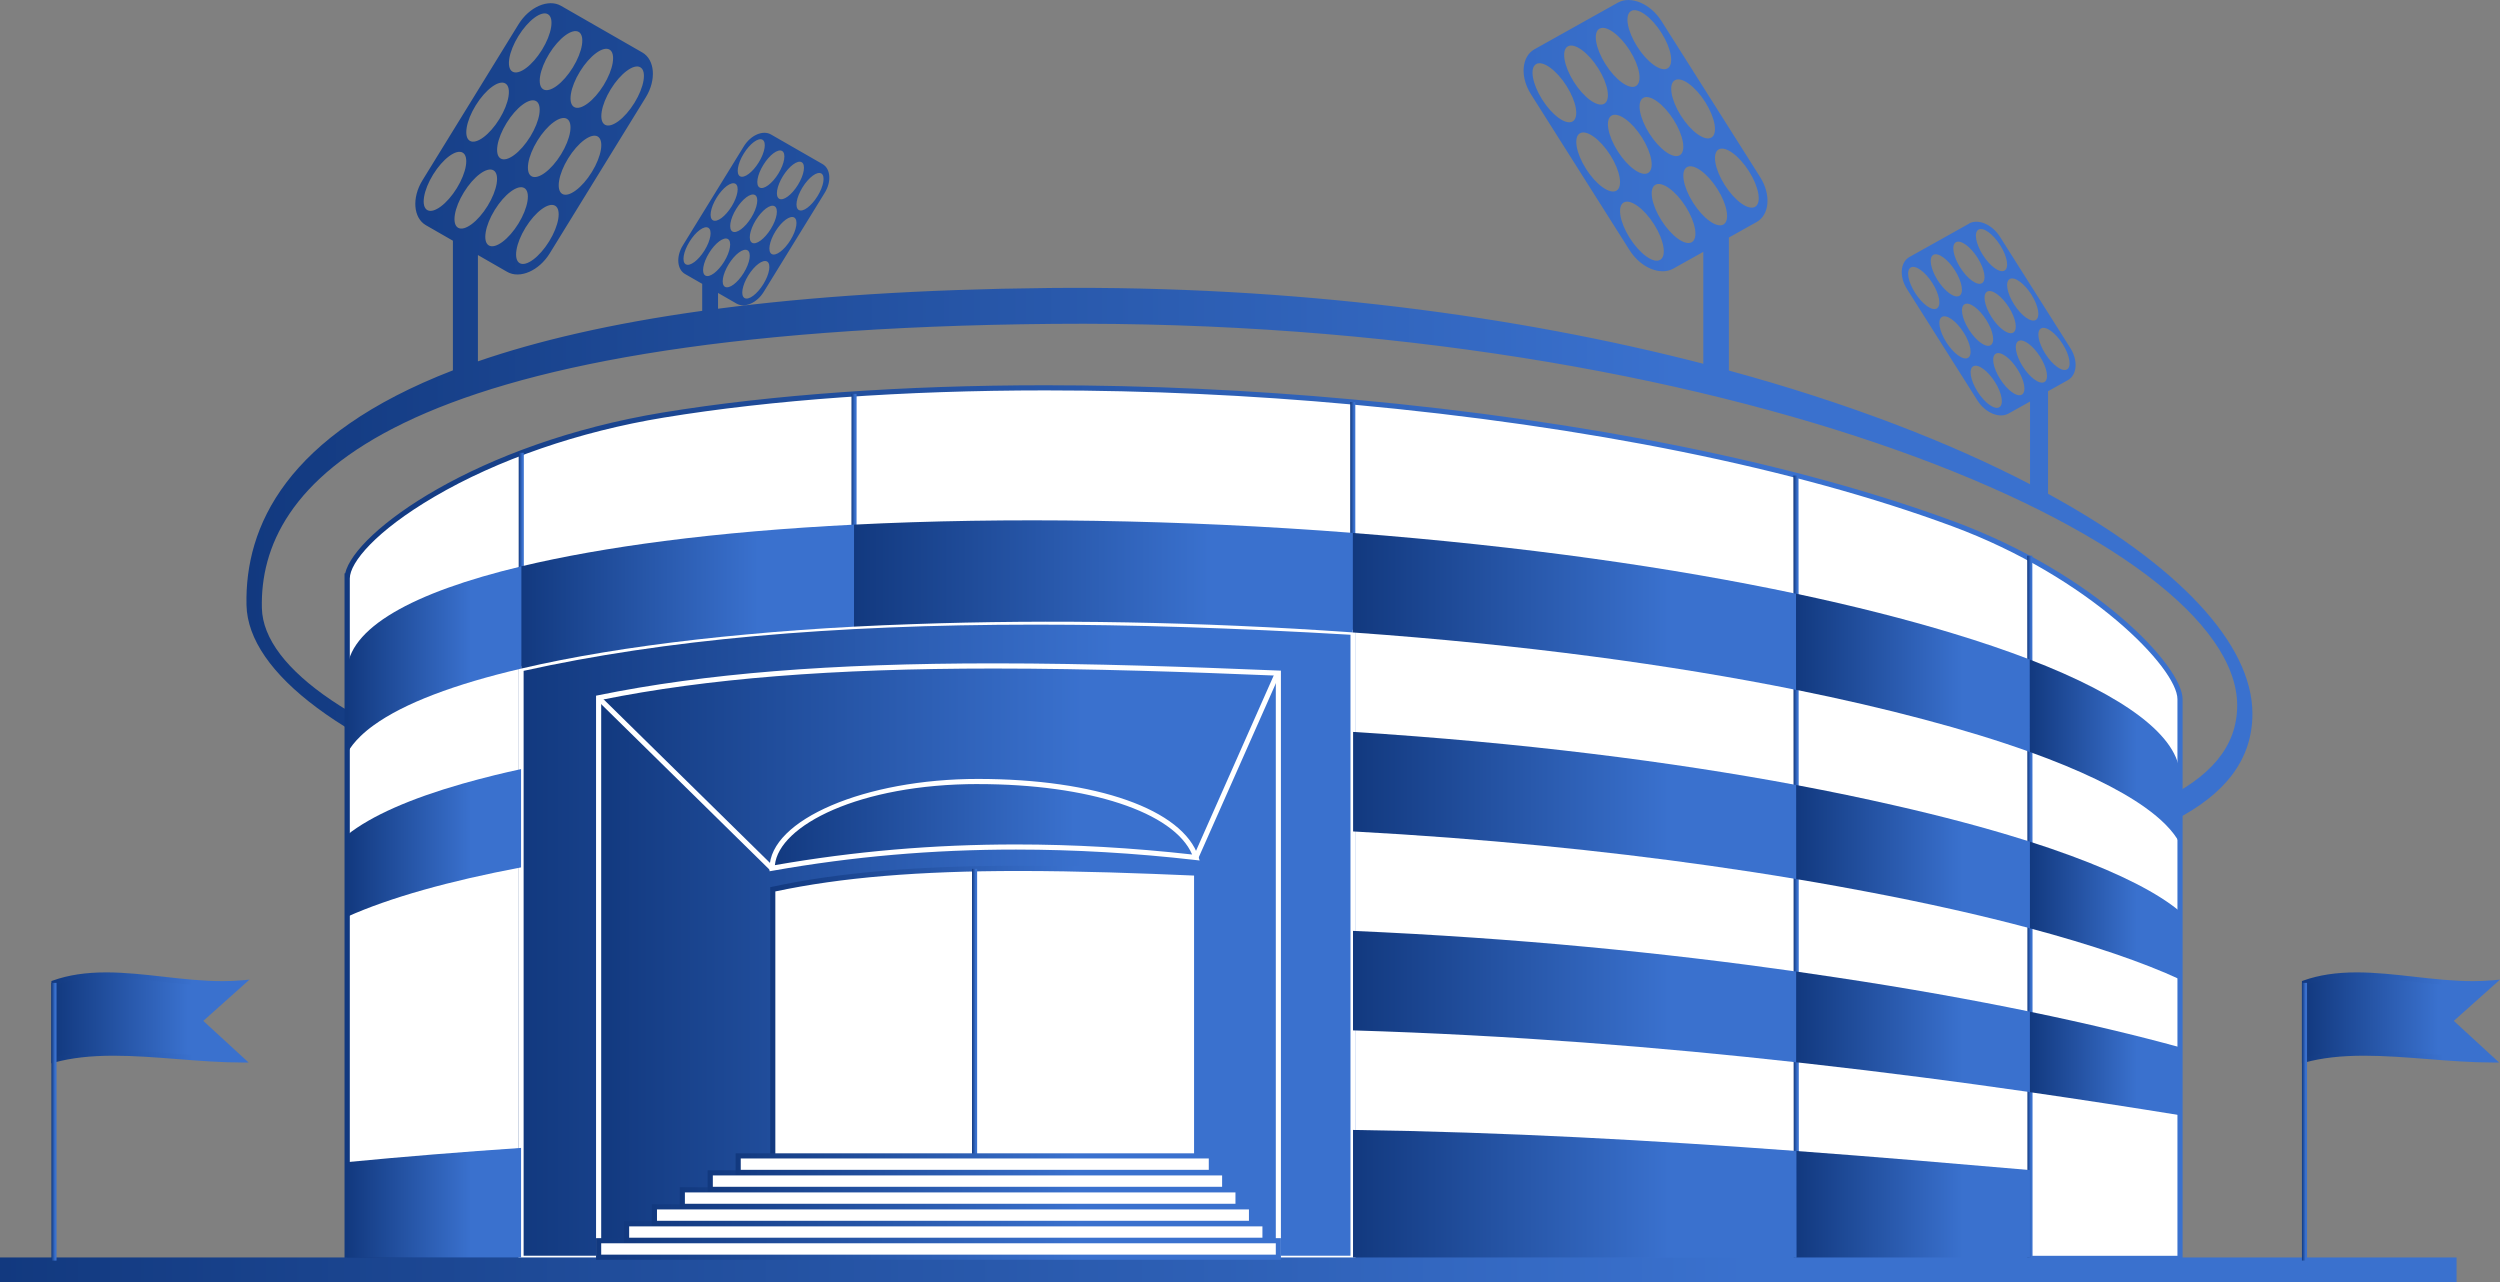 <svg xmlns="http://www.w3.org/2000/svg" viewBox="0 0 155.065 79.542" enable-background="new 0 0 155.065 79.542" xmlns:xlink="http://www.w3.org/1999/xlink"><rect x="0" y="0" width="155.065" height="79.542" fill="#808080" stroke="none"/><defs><linearGradient id="SVGID_18_" gradientUnits="userSpaceOnUse" x1="43.895" x2="76.12" xlink:href="#SVGID_1_"/><linearGradient id="SVGID_8_" gradientUnits="userSpaceOnUse" x1="32.32" x2="83.925" xlink:href="#SVGID_1_"/><linearGradient id="SVGID_10_" gradientUnits="userSpaceOnUse" x1="47.892" x2="74.18" xlink:href="#SVGID_1_"/><linearGradient id="SVGID_9_" gradientUnits="userSpaceOnUse" x1="37.13" x2="79.29" xlink:href="#SVGID_1_"/><linearGradient id="SVGID_2_" gradientUnits="userSpaceOnUse" x1="21.372" x2="135.38" xlink:href="#SVGID_1_"/><linearGradient id="SVGID_42_" gradientUnits="userSpaceOnUse" x1="21.531" x2="32.33" xlink:href="#SVGID_1_"/><linearGradient id="SVGID_38_" gradientUnits="userSpaceOnUse" x1="21.531" x2="32.32" xlink:href="#SVGID_1_"/><linearGradient id="SVGID_41_" gradientUnits="userSpaceOnUse" x1="32.33" x2="52.973" xlink:href="#SVGID_1_"/><linearGradient id="SVGID_40_" gradientUnits="userSpaceOnUse" x1="52.97" x2="83.91" xlink:href="#SVGID_1_"/><linearGradient id="SVGID_11_" gradientUnits="userSpaceOnUse" x1="47.77" x2="74.38" xlink:href="#SVGID_1_"/><linearGradient id="SVGID_14_" gradientUnits="userSpaceOnUse" x1="36.97" x2="79.45" xlink:href="#SVGID_1_"/><linearGradient id="SVGID_15_" gradientUnits="userSpaceOnUse" x1="38.701" x2="78.62" xlink:href="#SVGID_1_"/><linearGradient id="SVGID_17_" gradientUnits="userSpaceOnUse" x1="42.16" x2="76.952" xlink:href="#SVGID_1_"/><linearGradient id="SVGID_16_" gradientUnits="userSpaceOnUse" x1="40.43" x2="77.79" xlink:href="#SVGID_1_"/><linearGradient id="SVGID_24_" gradientUnits="userSpaceOnUse" x1="142.78" x2="155.07" xlink:href="#SVGID_1_"/><linearGradient id="SVGID_23_" gradientUnits="userSpaceOnUse" x1="142.94" x2="154.6" xlink:href="#SVGID_1_"/><linearGradient id="SVGID_19_" gradientUnits="userSpaceOnUse" x1="45.627" x2="75.29" xlink:href="#SVGID_1_"/><linearGradient id="SVGID_21_" gradientUnits="userSpaceOnUse" x1="3.188" x2="15.475" xlink:href="#SVGID_1_"/><linearGradient id="SVGID_20_" gradientUnits="userSpaceOnUse" x1="3.347" x2="15.01" xlink:href="#SVGID_1_"/><linearGradient id="SVGID_37_" gradientUnits="userSpaceOnUse" x1="83.925" x2="111.42" xlink:href="#SVGID_1_"/><linearGradient id="SVGID_36_" gradientUnits="userSpaceOnUse" x1="111.42" x2="125.91" xlink:href="#SVGID_1_"/><linearGradient id="SVGID_7_" gradientUnits="userSpaceOnUse" x1="125.74" x2="126.07" xlink:href="#SVGID_1_"/><linearGradient id="SVGID_13_" gradientUnits="userSpaceOnUse" x1="0" x2="152.37" xlink:href="#SVGID_1_"/><linearGradient id="SVGID_12_" gradientUnits="userSpaceOnUse" x1="60.29" x2="60.61" xlink:href="#SVGID_1_"/><linearGradient id="SVGID_6_" gradientUnits="userSpaceOnUse" x1="111.24" x2="111.58" xlink:href="#SVGID_1_"/><linearGradient id="SVGID_5_" gradientUnits="userSpaceOnUse" x1="83.75" x2="84.08" xlink:href="#SVGID_1_"/><linearGradient id="SVGID_1_" gradientUnits="userSpaceOnUse" x1="15.29" x2="139.72"><stop stop-color="#12397f"/><stop offset=".713" stop-color="#3a71ce"/><stop offset="1" stop-color="#3a71ce"/></linearGradient><linearGradient id="SVGID_4_" gradientUnits="userSpaceOnUse" x1="52.793" x2="53.13" xlink:href="#SVGID_1_"/><linearGradient id="SVGID_3_" gradientUnits="userSpaceOnUse" x1="32.16" x2="32.49" xlink:href="#SVGID_1_"/><linearGradient id="SVGID_22_" gradientUnits="userSpaceOnUse" x1="3.188" x2="3.506" xlink:href="#SVGID_1_"/><linearGradient id="SVGID_25_" gradientUnits="userSpaceOnUse" x1="142.78" x2="143.1" xlink:href="#SVGID_1_"/><linearGradient id="SVGID_32_" gradientUnits="userSpaceOnUse" x1="83.925" x2="111.42" xlink:href="#SVGID_1_"/><linearGradient id="SVGID_34_" gradientUnits="userSpaceOnUse" x1="125.91" x2="135.22" xlink:href="#SVGID_1_"/><linearGradient id="SVGID_33_" gradientUnits="userSpaceOnUse" x1="111.41" x2="125.91" xlink:href="#SVGID_1_"/><linearGradient id="SVGID_31_" gradientUnits="userSpaceOnUse" x1="125.91" x2="135.22" xlink:href="#SVGID_1_"/><linearGradient id="SVGID_26_" gradientUnits="userSpaceOnUse" x1="83.91" x2="111.4" xlink:href="#SVGID_1_"/><linearGradient id="SVGID_30_" gradientUnits="userSpaceOnUse" x1="111.41" x2="125.91" xlink:href="#SVGID_1_"/><linearGradient id="SVGID_27_" gradientUnits="userSpaceOnUse" x1="111.4" x2="125.91" xlink:href="#SVGID_1_"/><linearGradient id="SVGID_29_" gradientUnits="userSpaceOnUse" x1="83.925" x2="111.41" xlink:href="#SVGID_1_"/><linearGradient id="SVGID_28_" gradientUnits="userSpaceOnUse" x1="125.9" x2="135.22" xlink:href="#SVGID_1_"/></defs><g fill-rule="evenodd"><path fill="url(#SVGID_1_)" d="m122.13 13.874l-3.691 2.064c-.575.322-.646 1.216-.158 1.988l4.367 6.907c.488.771 1.358 1.141 1.934.818l1.332-.745v5.127c-5.077-2.637-11.393-5.066-18.679-7.05v-8.249h-0l1.72-.961c.806-.451.905-1.704.223-2.785l-6.12-9.677c-.684-1.082-1.902-1.598-2.708-1.147l-5.171 2.891c-.807.451-.906 1.705-.223 2.786l6.119 9.676c.684 1.082 1.902 1.597 2.709 1.146l1.865-1.042v6.941c-11.551-2.985-25.402-4.851-40.537-4.7-8.05.08-14.846.539-20.575 1.286v-.978l1.155.664c.5.286 1.254-.041 1.678-.729l3.789-6.154c.424-.688.361-1.485-.137-1.772l-3.203-1.839c-.499-.287-1.254.042-1.678.729l-3.789 6.154c-.423.688-.361 1.485.138 1.772l1.065.611v1.674c-5.652.786-10.224 1.861-13.912 3.133v-6.594l1.815 1.043c.785.45 1.972-.065 2.638-1.146l5.958-9.677c.666-1.081.569-2.335-.216-2.786l-5.04-2.892c-.785-.45-1.971.066-2.637 1.147l-5.958 9.676c-.667 1.081-.569 2.334.215 2.785l1.674.961v8.04c-10.375 4.01-12.909 9.698-12.803 14.563.186 8.4 23.945 18.15 60.34 18.15 36.4 0 64.08.08 64.08-11.412 0-4.352-4.63-9.253-12.677-13.644v-6.362l1.227-.686c.575-.322.647-1.217.159-1.988l-4.368-6.907c-.488-.769-1.358-1.137-1.933-.815m-93.42-4.403c.406.233.244 1.22-.362 2.204-.605.983-1.427 1.593-1.832 1.359-.406-.232-.244-1.22.362-2.204.606-.983 1.426-1.592 1.832-1.359m2.644-4.293c.406.232.244 1.219-.362 2.204-.606.985-1.426 1.593-1.833 1.36-.406-.233-.244-1.22.362-2.203.607-.986 1.427-1.594 1.833-1.361m2.643-4.293c.406.233.243 1.22-.362 2.204-.606.984-1.426 1.593-1.832 1.36-.406-.233-.244-1.22.362-2.204.607-.984 1.426-1.594 1.832-1.36m-3.376 9.683c.405.233.244 1.22-.362 2.205-.606.983-1.426 1.593-1.832 1.359s-.244-1.221.362-2.204c.606-.984 1.426-1.593 1.832-1.36m2.644-4.293c.405.233.243 1.221-.362 2.204-.606.984-1.427 1.593-1.833 1.36-.406-.233-.244-1.22.363-2.204.606-.984 1.426-1.593 1.832-1.36m2.643-4.292c.405.233.244 1.22-.362 2.204-.606.985-1.427 1.593-1.832 1.36-.406-.233-.244-1.22.361-2.204.607-.985 1.427-1.593 1.833-1.36m-3.376 9.683c.406.233.244 1.22-.362 2.205-.605.984-1.426 1.592-1.832 1.359-.406-.233-.244-1.219.362-2.204.606-.984 1.426-1.594 1.832-1.36m2.644-4.293c.406.233.243 1.22-.362 2.204-.606.984-1.427 1.593-1.833 1.36-.406-.233-.244-1.22.363-2.204.605-.984 1.426-1.594 1.832-1.36m2.642-4.293c.406.232.244 1.219-.362 2.204-.605.984-1.426 1.592-1.831 1.36-.406-.233-.245-1.22.361-2.204.607-.984 1.427-1.594 1.832-1.36m-3.375 9.683c.405.233.243 1.22-.363 2.204-.606.985-1.426 1.593-1.832 1.36-.406-.233-.244-1.22.362-2.205.607-.984 1.427-1.592 1.833-1.359m2.643-4.293c.406.233.244 1.22-.361 2.203-.606.985-1.428 1.594-1.833 1.361-.406-.234-.243-1.221.362-2.205.606-.983 1.427-1.592 1.832-1.359m2.644-4.293c.406.233.244 1.22-.363 2.204-.605.984-1.426 1.593-1.832 1.36-.406-.234-.243-1.22.363-2.205.605-.983 1.426-1.592 1.832-1.359m4.215 9.955c.259.147.156.776-.23 1.401-.386.626-.907 1.014-1.166.866-.258-.149-.155-.776.231-1.402.385-.626.908-1.013 1.165-.865m1.681-2.73c.258.148.155.776-.23 1.402-.385.626-.907 1.013-1.165.864-.258-.148-.154-.776.231-1.401.384-.626.906-1.014 1.164-.865m1.682-2.731c.258.148.155.776-.23 1.402s-.907 1.013-1.165.865c-.258-.147-.155-.776.23-1.402.384-.625.907-1.013 1.165-.865m-2.147 6.159c.258.149.154.776-.23 1.402-.386.626-.907 1.013-1.166.865-.258-.148-.155-.775.23-1.402.385-.626.908-1.013 1.166-.865m1.681-2.73c.258.148.155.775-.23 1.402-.386.625-.908 1.012-1.166.864-.257-.148-.154-.776.231-1.402.386-.625.907-1.012 1.165-.864m1.682-2.73c.258.148.154.776-.231 1.402-.385.625-.907 1.013-1.165.865-.258-.148-.155-.776.231-1.401.384-.628.906-1.015 1.165-.866m-2.148 6.158c.258.148.155.776-.23 1.402-.385.625-.907 1.013-1.165.865-.258-.149-.155-.776.23-1.402.385-.625.906-1.013 1.165-.865m1.682-2.731c.258.148.154.776-.231 1.402-.385.625-.907 1.013-1.166.864-.258-.148-.154-.776.23-1.401.386-.625.908-1.013 1.167-.865m1.68-2.73c.258.149.155.776-.23 1.402-.385.625-.907 1.014-1.165.864-.259-.148-.155-.775.23-1.402.386-.624.908-1.013 1.165-.864m-2.146 6.159c.258.149.154.776-.231 1.402-.386.626-.907 1.013-1.166.865-.258-.148-.155-.776.23-1.402.387-.626.909-1.013 1.167-.865m1.681-2.73c.258.148.155.775-.23 1.401-.386.627-.908 1.014-1.166.865-.258-.148-.154-.776.23-1.401.385-.626.908-1.014 1.166-.865m1.681-2.731c.258.148.154.776-.23 1.402-.386.626-.907 1.013-1.166.865-.258-.149-.155-.776.23-1.402.386-.626.908-1.013 1.166-.865m14.352 9.329c41.675-.378 73.47 13.374 73.47 23.67s-27.26 10.224-63.1 10.224c-35.842 0-59.24-8.737-59.42-16.262-.184-7.524 7.378-17.253 49.05-17.632m41.31-10.822c.416-.232 1.259.376 1.881 1.359.623.985.79 1.972.373 2.205-.417.233-1.26-.376-1.882-1.36-.622-.984-.789-1.971-.372-2.204m-2.714-4.293c.417-.233 1.26.375 1.881 1.359.623.984.79 1.972.373 2.204-.417.233-1.26-.375-1.882-1.359-.623-.985-.789-1.972-.372-2.204m-2.715-4.293c.416-.233 1.26.375 1.881 1.36.623.984.789 1.97.373 2.204-.416.232-1.26-.376-1.882-1.36-.622-.985-.788-1.972-.372-2.204m3.467 9.683c.416-.232 1.26.376 1.883 1.36.621.984.787 1.971.371 2.204-.417.233-1.26-.375-1.882-1.36-.622-.985-.789-1.971-.372-2.204m-2.715-4.293c.417-.233 1.26.376 1.882 1.36.622.983.789 1.971.372 2.204-.416.232-1.26-.376-1.882-1.359-.622-.985-.788-1.972-.372-2.205m-2.715-4.292c.418-.233 1.26.375 1.882 1.359s.789 1.971.372 2.204c-.416.233-1.259-.375-1.882-1.36-.622-.984-.788-1.971-.372-2.203m3.468 9.682c.417-.232 1.259.376 1.882 1.36.621.984.787 1.971.371 2.204s-1.259-.376-1.882-1.36c-.622-.983-.788-1.97-.371-2.204m-2.715-4.293c.416-.233 1.259.376 1.882 1.36.622.985.788 1.971.372 2.205-.417.233-1.26-.376-1.882-1.361-.623-.984-.789-1.971-.372-2.204m-2.715-4.293c.417-.233 1.259.376 1.882 1.36.622.984.789 1.971.372 2.203-.417.233-1.26-.375-1.882-1.359-.622-.984-.789-1.971-.372-2.204m3.467 9.683c.417-.232 1.259.376 1.882 1.36.622.984.789 1.971.371 2.204-.416.233-1.258-.375-1.881-1.359-.622-.984-.789-1.971-.372-2.205m-2.715-4.292c.417-.233 1.26.376 1.882 1.36.622.984.789 1.971.373 2.204-.418.233-1.261-.375-1.883-1.36-.622-.984-.789-1.972-.372-2.204m-2.714-4.293c.416-.233 1.258.375 1.881 1.359.622.984.789 1.971.372 2.204-.417.233-1.26-.375-1.882-1.359-.622-.984-.789-1.972-.371-2.204m31.31 16.398c.299-.167.899.268 1.344.97.443.703.563 1.407.266 1.573-.298.167-.898-.268-1.344-.971-.444-.701-.563-1.406-.266-1.572m-1.938-3.065c.298-.166.899.268 1.344.972.443.701.563 1.406.265 1.572-.297.167-.898-.269-1.343-.971s-.563-1.407-.266-1.573m-1.937-3.064c.297-.167.898.268 1.343.97.444.703.563 1.407.266 1.574-.298.166-.899-.269-1.343-.971-.445-.703-.563-1.406-.266-1.573m2.474 6.912c.298-.167.899.269 1.344.971.443.703.563 1.407.265 1.574s-.898-.269-1.343-.971c-.444-.703-.564-1.407-.266-1.574m-1.937-3.065c.297-.166.898.269 1.344.971.443.702.563 1.407.266 1.574-.299.166-.9-.27-1.345-.972-.444-.701-.564-1.406-.265-1.573m-1.939-3.064c.298-.167.899.268 1.344.97.444.703.563 1.407.265 1.574-.297.167-.898-.269-1.342-.971-.445-.702-.564-1.407-.267-1.573m2.476 6.912c.297-.166.898.269 1.343.971s.563 1.407.265 1.574c-.297.167-.898-.269-1.342-.972-.445-.702-.565-1.406-.266-1.573m-1.938-3.065c.297-.167.898.269 1.342.971.445.703.563 1.408.266 1.574-.297.166-.898-.269-1.342-.971-.445-.702-.563-1.407-.266-1.574m-1.939-3.064c.299-.166.899.269 1.344.971.444.703.563 1.407.266 1.574-.297.166-.898-.269-1.344-.971-.444-.703-.563-1.408-.266-1.574m2.475 6.912c.299-.166.9.27 1.344.971.445.703.563 1.407.267 1.573-.298.167-.899-.268-1.344-.971-.445-.701-.564-1.406-.267-1.573m-1.937-3.064c.297-.167.899.268 1.343.971.444.702.563 1.406.266 1.573-.298.167-.898-.269-1.344-.971-.444-.702-.563-1.406-.265-1.573m-1.938-3.065c.298-.166.898.269 1.344.971.443.703.563 1.406.266 1.574-.298.167-.899-.269-1.344-.972-.445-.702-.563-1.406-.266-1.573"/><path fill="#fff" d="m21.531 35.996c0-.041 0 2.204 0-.117 0-2.322 7.635-8.167 19.607-10.134 11.528-1.896 27.21-2.24 42.767-.81 15.557 1.429 28.16 4.202 37.22 7.551 8.773 3.244 14.09 8.972 14.09 10.881s0 .063 0 .097c0 5.77 0 11.533 0 17.297 0 5.766 0 11.529 0 17.289-16.07 0-33.15 0-51.31 0-19.415 0-40.17 0-62.37 0 0-7.149 0-14.307 0-21.461-0-3.315-0-24.297-0-20.593"/></g><path fill="url(#SVGID_2_)" d="m135.38 78.21h-114.01v-42.65h.04c.605-2.583 8.148-8.07 19.701-9.973 6.731-1.106 14.935-1.691 23.725-1.691 6.309 0 12.729.295 19.08.88 14.638 1.345 27.524 3.96 37.27 7.562 8.804 3.254 14.192 8.992 14.192 11.03v34.842m-113.69-.318h113.37v-34.525c0-1.909-5.445-7.575-13.984-10.732-9.715-3.592-22.573-6.2-37.18-7.542-6.344-.583-12.754-.878-19.05-.878-8.773 0-16.959.583-23.673 1.687-5.25.862-10.307 2.608-14.239 4.915-3.617 2.121-5.235 4.071-5.235 5.063v42.01z"/><path fill="url(#SVGID_3_)" d="m32.479 78.05h-.319c0-4.16.003-8.321.006-12.482.003-4.164.006-8.329.006-12.492v-24.989h.318v24.988c0 4.163-.003 8.328-.006 12.492-.003 4.162-.005 8.323-.005 12.483"/><path fill="url(#SVGID_4_)" d="m53.11 78.05h-.317c.006-5.387.007-10.775.007-16.16 0-3.546 0-7.093.003-10.64.005-8.936.012-17.878.012-26.819h.317c0 8.941-.005 17.884-.011 26.821-.002 3.545-.003 7.092-.004 10.638 0 5.389 0 10.778-.007 16.16"/><path fill="url(#SVGID_5_)" d="m83.76 78.05c-.012-8.844-.012-17.844-.012-26.547v-26.568h.317v26.568c0 8.703 0 17.703.011 26.547h-.316"/><path fill="url(#SVGID_6_)" d="m111.26 78.05c-.007-4.85-.007-9.707-.009-14.561 0-3.238 0-6.476-.002-9.711-.006-8.09-.012-16.188-.012-24.283h.318c0 8.095.006 16.193.012 24.283.002 3.235.002 6.473.002 9.711 0 4.854.002 9.711.009 14.561h-.318"/><path fill="url(#SVGID_7_)" d="m126.07 78.05h-.318v-21.79c0-3.634-.003-7.265-.006-10.897s-.006-7.266-.006-10.898h.318c0 3.632.002 7.265.006 10.898.002 3.633.006 7.264.006 10.897v21.79"/><path fill-rule="evenodd" fill="url(#SVGID_8_)" d="m32.32 78.05h51.605v-38.824c-19.429-1.146-37.27-.938-51.605 2.26v36.564"/><path fill="#fff" d="m84.08 78.21h-51.924v-36.852l.124-.027c8.744-1.951 19.19-2.9 31.935-2.9 6.01 0 12.46.208 19.716.636l.149.008v39.13m-51.605-.318h51.29v-38.516c-7.188-.422-13.583-.627-19.547-.627-12.661 0-23.05.938-31.74 2.866v36.28"/><path fill-rule="evenodd" fill="url(#SVGID_9_)" d="m37.13 78.05h42.16v-36.3c-15.876-.654-30.27-.896-42.16 1.531v34.77"/><path fill="#fff" d="m79.45 78.21h-42.479v-35.06l.127-.025c6.614-1.35 14.412-1.979 24.536-1.979 6.085 0 12.344.227 17.664.445l.152.006v36.614m-42.16-.318h41.843v-35.989c-5.283-.219-11.476-.438-17.498-.438-10.04 0-17.779.618-24.345 1.944v34.483"/><path fill-rule="evenodd" fill="url(#SVGID_10_)" d="m47.892 53.854c0-2.76 5.506-5.379 12.766-5.379 7.259 0 12.598 1.885 13.523 4.715-10.912-1.248-19.575-.524-26.289.664"/><g fill="#fff"><path d="m47.732 54.04v-.189c0-3 5.919-5.537 12.925-5.537 7.349 0 12.716 1.894 13.675 4.824l.077.234-.247-.027c-3.776-.432-7.525-.65-11.141-.65-5.171 0-10.111.43-15.1 1.313l-.186.032m12.925-5.408c-7.351 0-12.35 2.563-12.597 5.03 4.943-.864 9.84-1.284 14.961-1.284 3.545 0 7.218.209 10.919.623-1.124-2.623-6.39-4.367-13.283-4.367"/><path fill-rule="evenodd" d="m47.93 78.05h26.289v-23.895c-9.899-.432-18.872-.59-26.289 1.01v22.887"/></g><path fill="url(#SVGID_11_)" d="m74.38 78.21h-26.606v-23.18l.125-.027c4.129-.889 8.995-1.303 15.312-1.303 3.796 0 7.7.148 11.02.293l.152.006v24.21zm-26.288-.318h25.971v-23.584c-3.281-.143-7.12-.285-10.852-.285-6.23 0-11.04.402-15.12 1.269v22.6"/><g fill="#fff"><rect x="34.966" y="48.41" transform="matrix(.713.701-.701.713 46.22-15.87)" width="15.09" height=".318"/><rect x="76.58" y="41.2" transform="matrix(.914.405-.405.914 25.8-27.01)" width=".318" height="12.53"/></g><rect x="60.29" y="53.892" fill="url(#SVGID_12_)" width=".318" height="24.16"/><g fill-rule="evenodd"><rect y="77.995" fill="url(#SVGID_13_)" width="152.37" height="1.547"/><rect x="37.13" y="76.96" fill="#fff" width="42.16" height="1.023"/></g><path fill="url(#SVGID_14_)" d="m79.45 78.14h-42.479v-1.342h42.479v1.342m-42.16-.319h41.843v-.705h-41.843v.705"/><path fill-rule="evenodd" fill="#fff" d="m38.86 76.931c13.199 0 26.398 0 39.598 0 0-.342 0-.682 0-1.022-13.199 0-26.398 0-39.598 0 0 .34 0 .68 0 1.022"/><path fill="url(#SVGID_15_)" d="m78.62 77.09h-39.915v-1.343h39.915v1.343m-39.596-.32h39.28v-.703h-39.28v.703"/><path fill-rule="evenodd" fill="#fff" d="m40.592 75.878c12.345 0 24.689 0 37.03 0 0-.341 0-.682 0-1.023-12.345 0-24.689 0-37.03 0 0 .341 0 .682 0 1.023"/><path fill="url(#SVGID_16_)" d="m77.78 76.04h-37.35v-1.344h37.35v1.344zm-37.03-.319h36.717v-.705h-36.717v.705"/><path fill-rule="evenodd" fill="#fff" d="m42.32 74.825c11.491 0 22.98 0 34.471 0 0-.342 0-.682 0-1.023-11.491 0-22.98 0-34.471 0 0 .342 0 .681 0 1.023"/><path fill="url(#SVGID_17_)" d="m76.952 74.983h-34.789v-1.342h34.789v1.342m-34.471-.318h34.15v-.704h-34.15v.704"/><path fill-rule="evenodd" fill="#fff" d="m44.05 73.77c10.636 0 21.271 0 31.907 0 0-.342 0-.684 0-1.023-10.636 0-21.271 0-31.907 0 0 .34 0 .682 0 1.023"/><path fill="url(#SVGID_18_)" d="m76.12 73.931h-32.23v-1.342h32.23v1.342m-31.906-.319h31.589v-.705h-31.589v.705"/><rect x="45.785" y="71.7" fill-rule="evenodd" fill="#fff" width="29.344" height="1.023"/><path fill="url(#SVGID_19_)" d="m75.29 72.878h-29.662v-1.342h29.662v1.342m-29.344-.318h29.03v-.705h-29.03v.705"/><path fill-rule="evenodd" fill="url(#SVGID_20_)" d="m3.347 60.964c3.563-1.266 7.73.352 11.664 0-.88.785-1.759 1.57-2.638 2.355.879.809 1.758 1.617 2.638 2.425-3.888 0-8.192-.948-11.664 0 0-1.593 0-3.186 0-4.78"/><path fill="url(#SVGID_21_)" d="m3.188 65.952v-5.101l.106-.038c.95-.336 2.026-.5 3.292-.5 1.166 0 2.385.137 3.564.27 1.2.135 2.441.273 3.648.273.425 0 .817-.016 1.198-.051l.479-.043-2.865 2.559 2.81 2.582h-.408c-1.303 0-2.67-.107-3.993-.211-1.316-.104-2.678-.211-3.968-.211-1.438 0-2.636.137-3.661.416l-.202.055m3.862-.788c1.303 0 2.67.106 3.993.211 1.177.093 2.391.188 3.557.208l-2.463-2.266 2.421-2.162c-.244.014-.495.02-.759.02-1.225 0-2.475-.141-3.684-.275-1.17-.133-2.38-.268-3.529-.268-1.182 0-2.19.145-3.08.445v4.463c1.01-.254 2.169-.376 3.544-.376"/><rect x="3.188" y="60.964" fill="url(#SVGID_22_)" width=".319" height="17.225"/><path fill-rule="evenodd" fill="url(#SVGID_23_)" d="m142.94 60.964c3.564-1.266 7.729.352 11.664 0-.879.785-1.76 1.57-2.639 2.355.879.809 1.76 1.617 2.639 2.425-3.888 0-8.192-.948-11.664 0 0-1.593 0-3.186 0-4.78"/><path fill="url(#SVGID_24_)" d="m142.78 65.952v-5.101l.106-.038c.949-.336 2.025-.5 3.291-.5 1.166 0 2.386.137 3.564.27 1.201.135 2.441.273 3.648.273.426 0 .816-.016 1.199-.051l.477-.043-2.865 2.559 2.81 2.582h-.407c-1.303 0-2.671-.107-3.994-.211-1.316-.104-2.678-.211-3.967-.211-1.439 0-2.637.137-3.661.416l-.201.055m3.863-.788c1.302 0 2.67.106 3.992.211 1.178.093 2.392.188 3.557.208l-2.463-2.266 2.422-2.162c-.244.014-.496.02-.76.02-1.225 0-2.475-.141-3.684-.275-1.171-.133-2.381-.268-3.529-.268-1.182 0-2.189.145-3.08.445v4.463c1.01-.254 2.17-.376 3.545-.376"/><rect x="142.78" y="60.964" fill="url(#SVGID_25_)" width=".317" height="17.225"/><g fill-rule="evenodd"><path fill="url(#SVGID_26_)" d="m83.925 39.23c10.555.75 19.775 2.01 27.479 3.561 0-1.988-.002-3.975-.002-5.963-7.666-1.625-16.882-2.945-27.466-3.769-.011 0-.021-0-.03-.002v6.173c.005 0 .013 0 .019 0"/><path fill="url(#SVGID_27_)" d="m111.4 36.823c0 1.987.002 3.975.002 5.963 2.845.572 5.482 1.186 7.904 1.83 2.438.646 4.647 1.324 6.598 2.025-.002-1.91-.004-3.822-.004-5.732-1.455-.561-3.06-1.105-4.801-1.631-2.882-.873-6.122-1.697-9.699-2.455"/><path fill="url(#SVGID_28_)" d="m125.9 40.909c0 1.91.002 3.822.004 5.732 3.078 1.107 5.506 2.271 7.154 3.447.495.354.921.71 1.271 1.064.389.393.686.785.888 1.178v-1.625-1.66-.925c-.035-2.454-3.453-4.953-9.317-7.211"/><path fill="url(#SVGID_29_)" d="m111.41 48.691c-7.779-1.456-17-2.63-27.483-3.293v6.173c8.1.438 15.501 1.186 22.12 2.125 1.849.262 3.637.537 5.362.828 0-.249-0-.498-0-.746 0-.104 0-.207 0-.311-0-1.591-.002-3.183-.003-4.776"/><path fill="url(#SVGID_30_)" d="m111.41 48.691l.003 4.776c0 .104 0 .207 0 .311 0 .248 0.0.497 0.0.746.884.147 1.753.299 2.604.453.574.104 1.143.211 1.702.316 3.774.713 7.197 1.484 10.191 2.285v-1.318c0-.886-0-1.77-0-2.654 0-.466 0-.933 0-1.399-.145-.045-.29-.092-.438-.137-2.348-.736-5.02-1.446-7.959-2.113-1.921-.44-3.957-.864-6.103-1.266"/><path fill="url(#SVGID_31_)" d="m125.91 53.605c0 .885 0 1.769 0 2.654v1.319c3.872 1.035 7.03 2.115 9.309 3.172v-4.21c-1.377-1.154-3.684-2.327-6.761-3.46-.799-.295-1.649-.586-2.549-.875 0 .468 0 .935 0 1.4"/><path fill="url(#SVGID_32_)" d="m111.41 60.26c-8.12-1.155-17.327-2.081-27.489-2.521v6.172c9.869.297 19.06 1.043 27.49 1.978 0-1.876-0-3.753-0-5.629"/><path fill="url(#SVGID_33_)" d="m111.41 60.26c0 1.876 0 3.753 0 5.629.239.026.477.054.715.079 4.865.544 9.478 1.15 13.78 1.771v-4.99c-3.605-.743-7.627-1.465-11.986-2.119-.824-.125-1.661-.248-2.51-.37"/><g fill="url(#SVGID_34_)"><path d="m125.91 62.753v4.99c3.291.476 6.401.959 9.309 1.43v-4.212c-2.657-.732-5.784-1.48-9.309-2.208"/><path d="m135.22 73.38c-3.065-.262-6.169-.535-9.309-.807v5.42h9.309v-4.613"/></g><path fill="url(#SVGID_36_)" d="m125.91 77.995v-5.42c-4.746-.412-9.575-.82-14.493-1.184 0 2.201.002 4.402.006 6.604h14.487"/><path fill="url(#SVGID_37_)" d="m111.42 77.995c-.004-2.201-.005-4.402-.006-6.604-8.875-.658-18.03-1.174-27.492-1.305v7.908h27.498z"/><g fill="url(#SVGID_38_)"><path d="m32.32 77.995v-6.795c-3.618.246-7.22.537-10.788.881v5.914h10.788"/><path d="m21.531 67.01c3.387-.564 7-1.051 10.788-1.467v-5.791c-4.051.613-7.689 1.344-10.788 2.189v5.069"/></g><path fill="url(#SVGID_40_)" d="m56.651 38.711c8.492-.304 17.836-.146 27.1.504.051.003.102.006.152.009v-6.171c-0 0-.003 0-.004 0-10.72-.834-21.494-.987-30.929-.512 0 2.109-.002 4.219-.002 6.328 1.214-.064 2.442-.117 3.681-.158"/><path fill="url(#SVGID_41_)" d="m52.97 38.869l.002-6.328c-4.236.213-8.202.553-11.771 1.015-3.309.428-6.29.956-8.871 1.573v6.34c3.11-.729 6.776-1.334 10.875-1.801 1.013-.115 2.053-.221 3.117-.318 0 0 .003 0 .004 0 2.166-.203 4.381-.361 6.644-.481"/><path fill="url(#SVGID_42_)" d="m32.33 41.47v-6.34c-6.753 1.615-10.776 3.849-10.8 6.539 0 .765 0 1.568 0 2.39 0 .367 0 .736 0 1.109 0 .514 0 1.033 0 1.549.199-.361.479-.714.832-1.055.238-.23.51-.457.814-.676 1.888-1.368 5.03-2.551 9.154-3.516"/><path fill="url(#SVGID_38_)" d="m28.673 48.614c-3.197.914-5.639 1.979-7.142 3.175 0 2.22 0 4.01 0 4.8v.273c2.664-1.193 6.342-2.221 10.788-3.061v-3.893-1.311-.893c-.559.121-1.102.246-1.628.375-.703.174-1.376.352-2.02.535"/></g></svg>